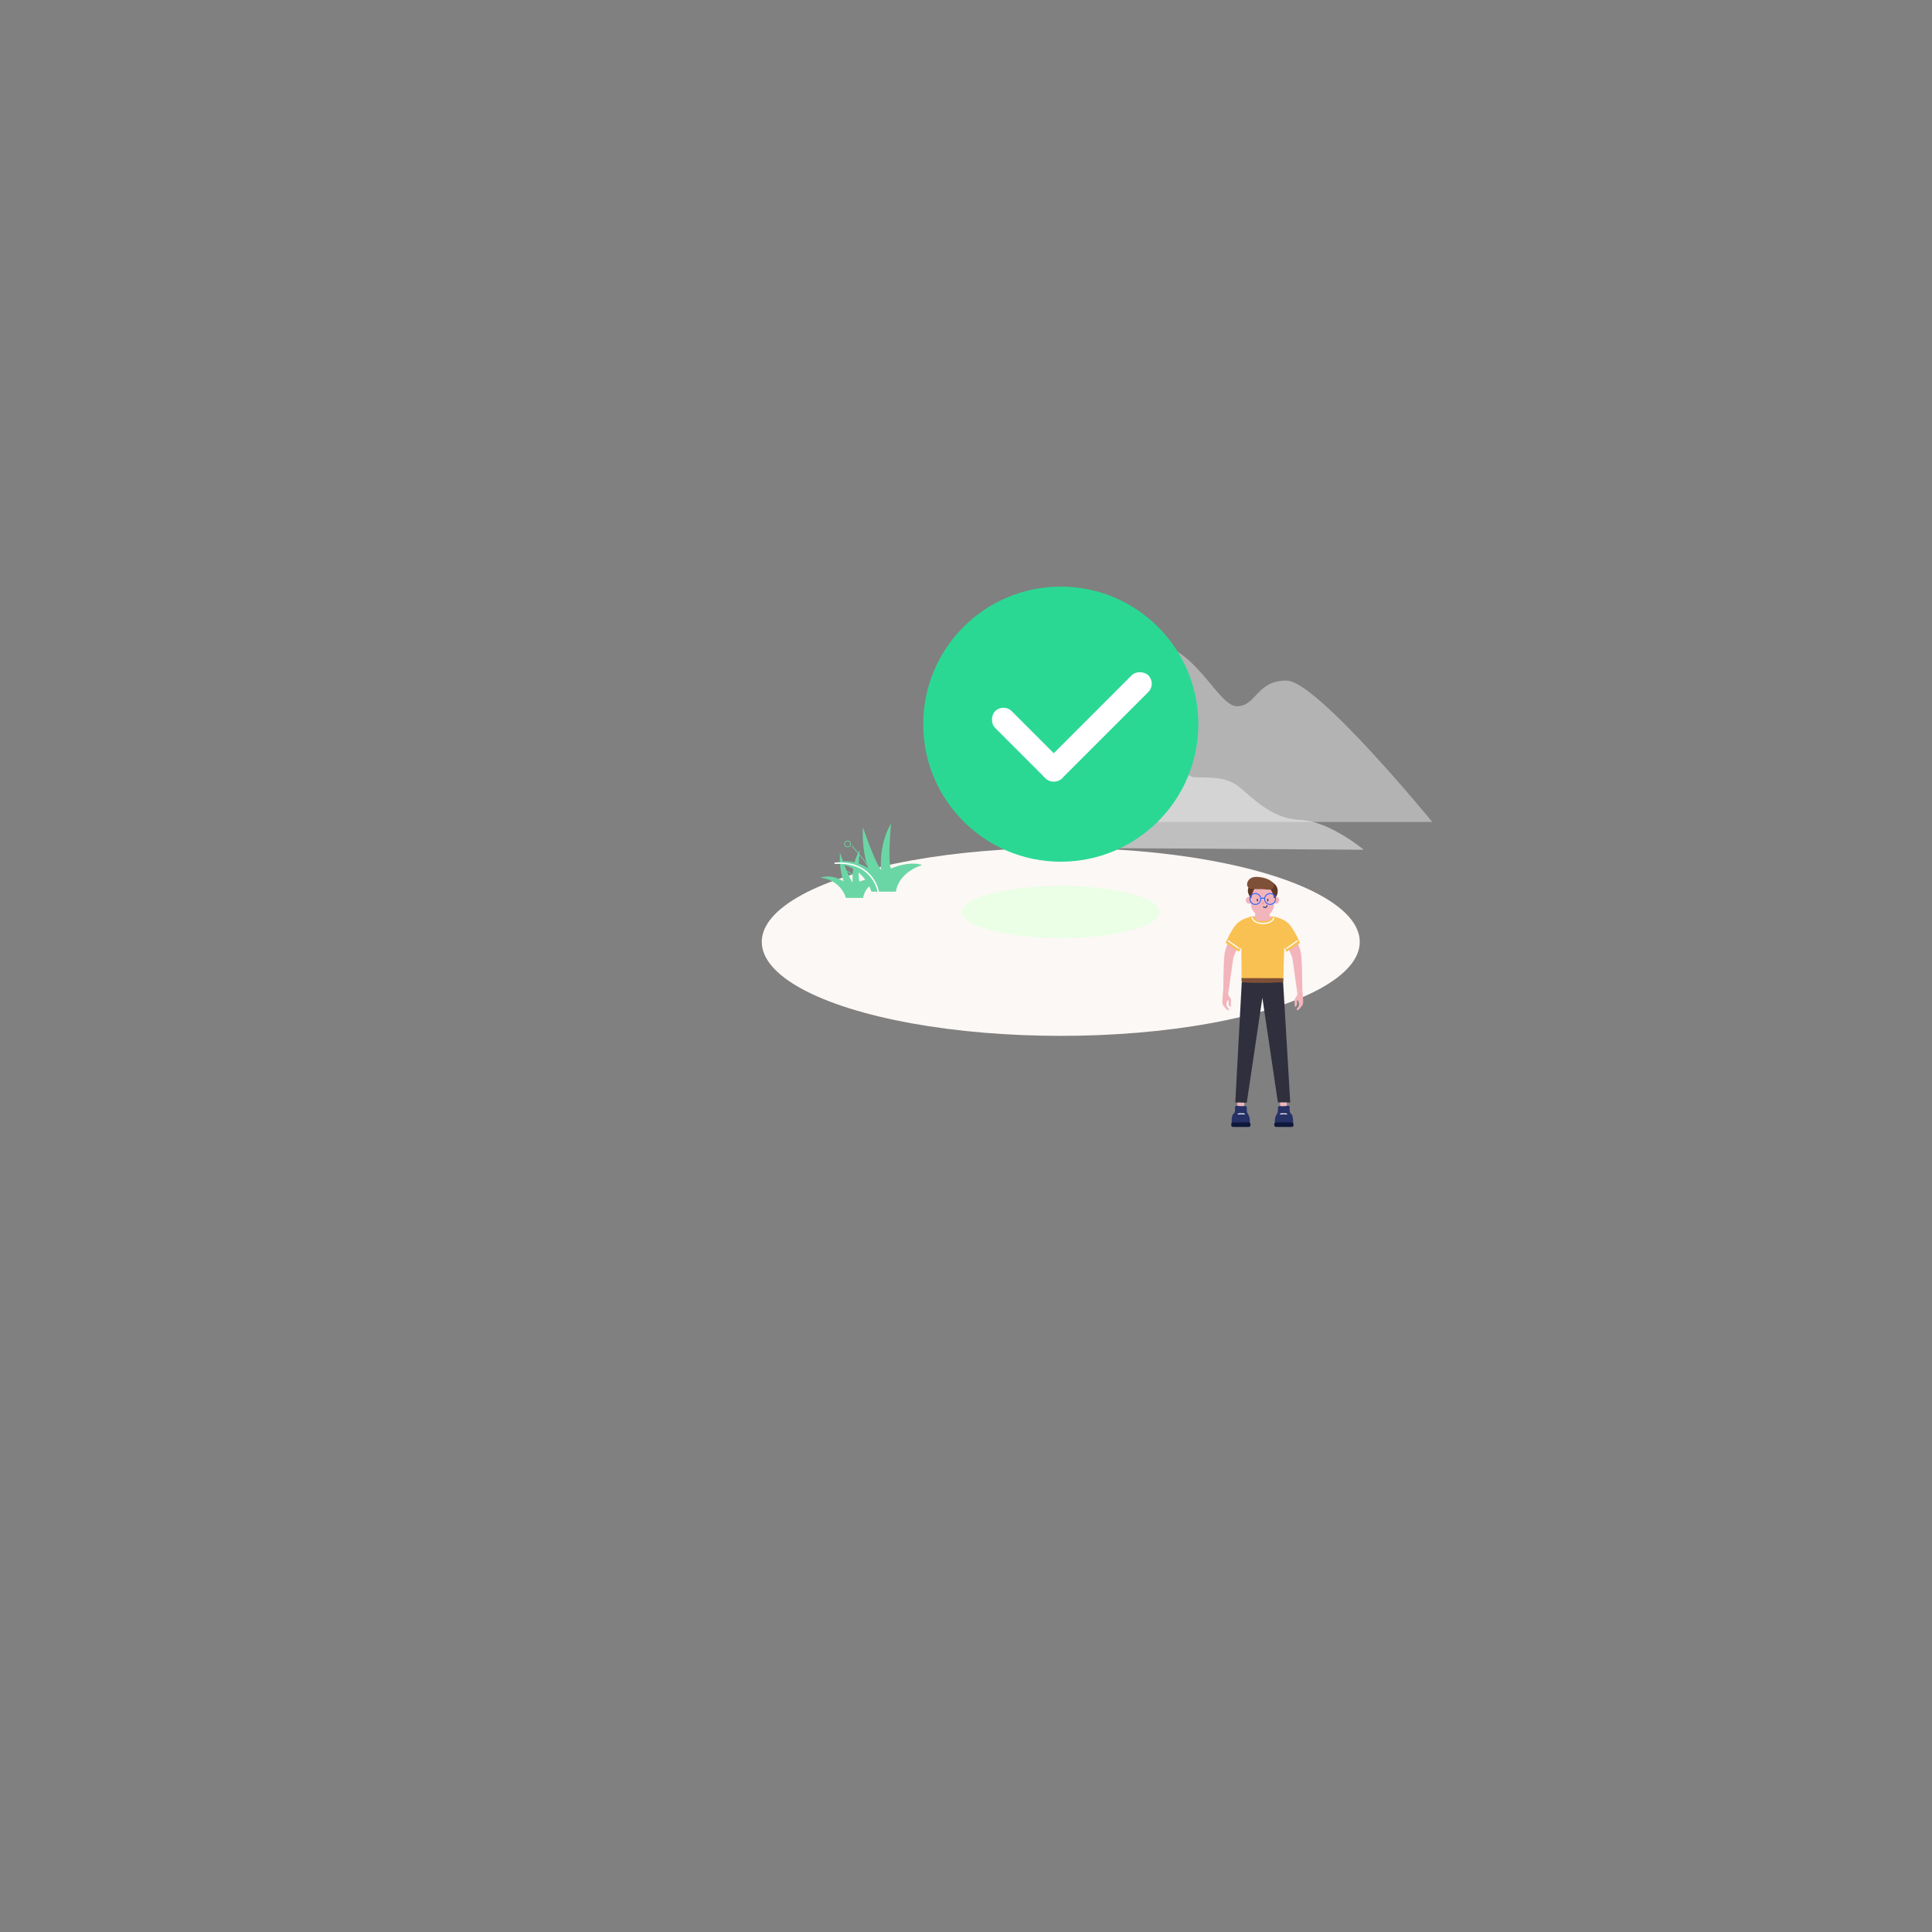 <svg id="图层_1" data-name="图层 1" xmlns="http://www.w3.org/2000/svg" viewBox="0 0 800 800"><rect x="0" y="0" width="800" height="800" fill="#808080" stroke="none"/><defs><style>.cls-1{fill:#d6d6d6;}.cls-1,.cls-2{opacity:0.6;}.cls-2{fill:#eaeaea;}.cls-3{fill:#fcf8f5;}.cls-4{fill:#eaffe6;}.cls-5{fill:#2ad894;}.cls-6{fill:#fff;}.cls-7{fill:#6bd6a5;}.cls-10,.cls-14,.cls-15,.cls-18,.cls-22,.cls-8,.cls-9{fill:none;}.cls-18,.cls-8{stroke:#fff;stroke-linejoin:round;}.cls-14,.cls-18,.cls-22,.cls-8,.cls-9{stroke-linecap:round;}.cls-8{stroke-width:0.58px;}.cls-10,.cls-9{stroke:#6bd6a5;stroke-width:0.3px;}.cls-10,.cls-14,.cls-15,.cls-22,.cls-9{stroke-miterlimit:10;}.cls-11{fill:#f2b5bc;}.cls-12{fill:#603624;}.cls-13{fill:#263166;}.cls-14{stroke:#263166;}.cls-14,.cls-15{stroke-width:0.39px;}.cls-15{stroke:#2e64ff;}.cls-16{fill:#7e5038;}.cls-17{fill:#f58b8d;}.cls-18{stroke-width:0.48px;}.cls-19{fill:#f9c152;}.cls-20{fill:#2f2f3d;}.cls-21{fill:#0e183a;}.cls-22{stroke:#f2f2f2;stroke-width:0.43px;}</style></defs><path class="cls-1" d="M476,266.21c18.48,0,28.11,26.23,36.19,26.23s8.08-10.74,20.59-10.63,60.31,58.55,60.31,58.55H416.42S457.48,266.21,476,266.21Z"/><path class="cls-2" d="M470.32,308.82c11.62,0,19.43,12.7,24.07,13s12.7-.66,18.35,3.74,13.61,13.53,25.64,13.94,26.31,12.36,26.31,12.36L431.89,351S458.7,308.82,470.32,308.82Z"/><ellipse class="cls-3" cx="439.24" cy="390.01" rx="123.81" ry="38.92"/><ellipse class="cls-4" cx="439.24" cy="377.62" rx="40.91" ry="10.78"/><circle class="cls-5" cx="439.24" cy="299.86" r="56.95"/><rect class="cls-6" x="406.3" y="303.49" width="39.24" height="9.76" rx="4.88" transform="translate(342.8 -210.85) rotate(45)"/><rect class="cls-6" x="424.07" y="296.06" width="60.24" height="9.76" rx="4.88" transform="translate(988.15 192.58) rotate(135)"/><path class="cls-7" d="M360.82,369.21a16.94,16.94,0,0,0-15-11.77s5.62-2.81,13.8,2.1c0,0-2.83-6.13-2.29-17,0,0,4.57,13.76,7.5,17.63,0,0-1.05-10.35,4.12-19.17,0,0-1.42,15.94,0,18.64,0,0,7.39-3.37,12.94-1.42,0,0-9.56,2.55-10.91,11Z"/><path class="cls-7" d="M350.28,371.8a11.93,11.93,0,0,0-10.58-8.29s4-2,9.71,1.48c0,0-2-4.31-1.61-11.95,0,0,3.22,9.68,5.28,12.4,0,0-.74-7.28,2.9-13.48,0,0-1,11.21,0,13.11,0,0,5.2-2.37,9.1-1,0,0-6.72,1.79-7.67,7.73Z"/><path class="cls-8" d="M363.66,369.21s-2-12.71-17.87-11.77"/><path class="cls-9" d="M349.57,360.36s5.37,1.54,6.49,6.12"/><circle class="cls-10" cx="350.97" cy="349.44" r="1.24"/><path class="cls-9" d="M352.82,350.35s5.18,5.7,7.08,9.17"/><polygon class="cls-11" points="527.41 379.79 523.19 378.87 518.16 379.69 518.16 383.34 524.2 384.84 527.61 382.82 527.91 380.74 527.41 379.79"/><ellipse class="cls-11" cx="528.26" cy="372.77" rx="1.4" ry="1.45"/><ellipse class="cls-11" cx="517.26" cy="372.77" rx="1.4" ry="1.45"/><rect class="cls-11" x="518.03" y="366.66" width="9.5" height="12.76" rx="4.75"/><path class="cls-12" d="M518.11,372.13s-1.72-2.12-1.34-3.86,1.1-1.89,1.1-1.89l1.64,1.59A10,10,0,0,0,518.11,372.13Z"/><path class="cls-12" d="M526.27,365s2.86,1.25,2.8,3.94-1.58,3-1.58,3a6.82,6.82,0,0,0-2.45-4.68C524.56,366.82,526.27,365,526.27,365Z"/><rect class="cls-13" x="520.43" y="372.13" width="0.46" height="1.14" rx="0.23"/><rect class="cls-13" x="524.74" y="372.13" width="0.46" height="1.14" rx="0.23"/><path class="cls-14" d="M524.64,375a.79.79,0,0,1-.82.76.82.82,0,0,1-.64-.29"/><circle class="cls-15" cx="519.81" cy="372.25" r="2.26"/><circle class="cls-15" cx="525.92" cy="372.25" r="2.26"/><path class="cls-15" d="M522.08,372.11a1.66,1.66,0,0,1,.86-.22,1.81,1.81,0,0,1,.72.14"/><rect class="cls-11" x="519.75" y="377.73" width="6.04" height="5.85" rx="0.39"/><path class="cls-16" d="M516.37,366.14s.08-3.5,4.9-3,6.12,2.67,6.17,3,.5,2.69-3.11,2.17S516.46,369.11,516.37,366.14Z"/><circle class="cls-17" cx="522.94" cy="374.01" r="0.33"/><path class="cls-11" d="M513.13,384.54s-1.43-2.18-2.46.19a62.26,62.26,0,0,0-3.52,9.71c-.54,2.46-.61,15.47-.61,15.47l2.22.34v-.08c.19-.9,1.68-12.29,2-13.71s4.65-9.84,4.65-9.84Z"/><path class="cls-11" d="M508.77,410.17a5.63,5.63,0,0,0-.2,1.69c.12.48.49.67,1.22,2.13-.24,1.18,0,2.79-.22,2.92-1.5-.46-.51-2.69-.93-2.74s-1,1.36-.71,2.26c.22.65,1.23,1.36.79,1.82s-1.64-1.26-2.22-2-.33-2.41,0-6.36Z"/><path class="cls-11" d="M532.76,383.63s2.33.84,3.9,4.86a41.78,41.78,0,0,1,2,5.95c.54,2.46.6,15.47.6,15.47l-2.21.34,0-.08c-.18-.9-1.67-12.29-2-13.71s-4.65-9.84-4.65-9.84Z"/><path class="cls-11" d="M537,410.17a5.77,5.77,0,0,1,.21,1.69c-.12.48-.5.67-1.22,2.13.23,1.18,0,2.79.22,2.92,1.5-.46.51-2.69.92-2.74s1,1.36.71,2.26c-.22.65-1.22,1.36-.78,1.82s1.64-1.26,2.21-2,.34-2.41,0-6.36Z"/><polygon class="cls-11" points="526.91 379.78 522.69 378.86 517.66 379.68 517.66 383.33 523.7 384.82 527.11 382.81 527.41 380.73 526.91 379.78"/><line class="cls-18" x1="533.04" y1="393.24" x2="537.71" y2="389.79"/><path class="cls-18" d="M516.94,380.37s.91,4.88,5.93,4.67,5.38-4.52,5.38-4.52"/><path class="cls-19" d="M533.83,382.71c-2.32-2.6-6.7-3.24-6.7-3.24-1.61.16-.22,1.94-4.22,1.94-3.5,0-2.87-1.94-4.27-1.94,0,0-4.38.64-6.7,3.24s-4.44,7.71-4.44,7.71L513,394.1l1-1.91.14,14.09,8.73.43,8.52-.3.36-14.22,1,1.91,5.54-3.68S536.15,385.3,533.83,382.71Z"/><polygon class="cls-20" points="514.19 406.65 511.51 456.52 516.26 456.63 522.72 413.15 529.15 456.52 534.26 456.52 531.31 406.69 514.19 406.65"/><path class="cls-16" d="M514.1,405.93a1.37,1.37,0,0,0,.24.75,3,3,0,0,0,1,.13,129.76,129.76,0,0,0,13.77,0c2.29,0,2.26,0,2.29-.51,0-.3,0-1.25,0-1.25L514.09,405Z"/><polygon class="cls-11" points="512.42 458.14 515.21 458.14 515.21 456.61 512.42 456.54 512.42 458.14"/><rect class="cls-11" x="530.08" y="456.52" width="2.78" height="1.62" transform="translate(1062.94 914.66) rotate(-180)"/><line class="cls-18" x1="513.01" y1="392.7" x2="508.62" y2="389.63"/><line class="cls-18" x1="532.76" y1="392.7" x2="537.15" y2="389.63"/><path class="cls-13" d="M512.26,457.88a11,11,0,0,0,3.19.08.73.73,0,0,1,.85.72,9.19,9.19,0,0,0,.06,1.71c.17.83,1.42,1.83,1.17,4.5H510s-.17-3.08.83-3.75c.61-.41.63-1.62.55-2.51A.71.71,0,0,1,512.26,457.88Z"/><rect class="cls-21" x="509.83" y="464.72" width="7.97" height="1.92" rx="0.73"/><path class="cls-22" d="M512.72,461.28a9.85,9.85,0,0,1,2.49,0"/><path class="cls-13" d="M533.19,457.88A11,11,0,0,1,530,458a.73.73,0,0,0-.85.72,7.74,7.74,0,0,1-.06,1.71c-.16.83-1.41,1.83-1.16,4.5h7.5s.16-3.08-.84-3.75c-.61-.41-.63-1.62-.55-2.51A.71.71,0,0,0,533.19,457.88Z"/><rect class="cls-21" x="527.66" y="464.72" width="7.97" height="1.92" rx="0.73" transform="translate(1063.28 931.37) rotate(-180)"/><path class="cls-22" d="M532.74,461.28a9.87,9.87,0,0,0-2.49,0"/><path class="cls-18" d="M518.41,380s.72,2.49,4.72,2.39,4.28-2.31,4.28-2.31"/></svg>